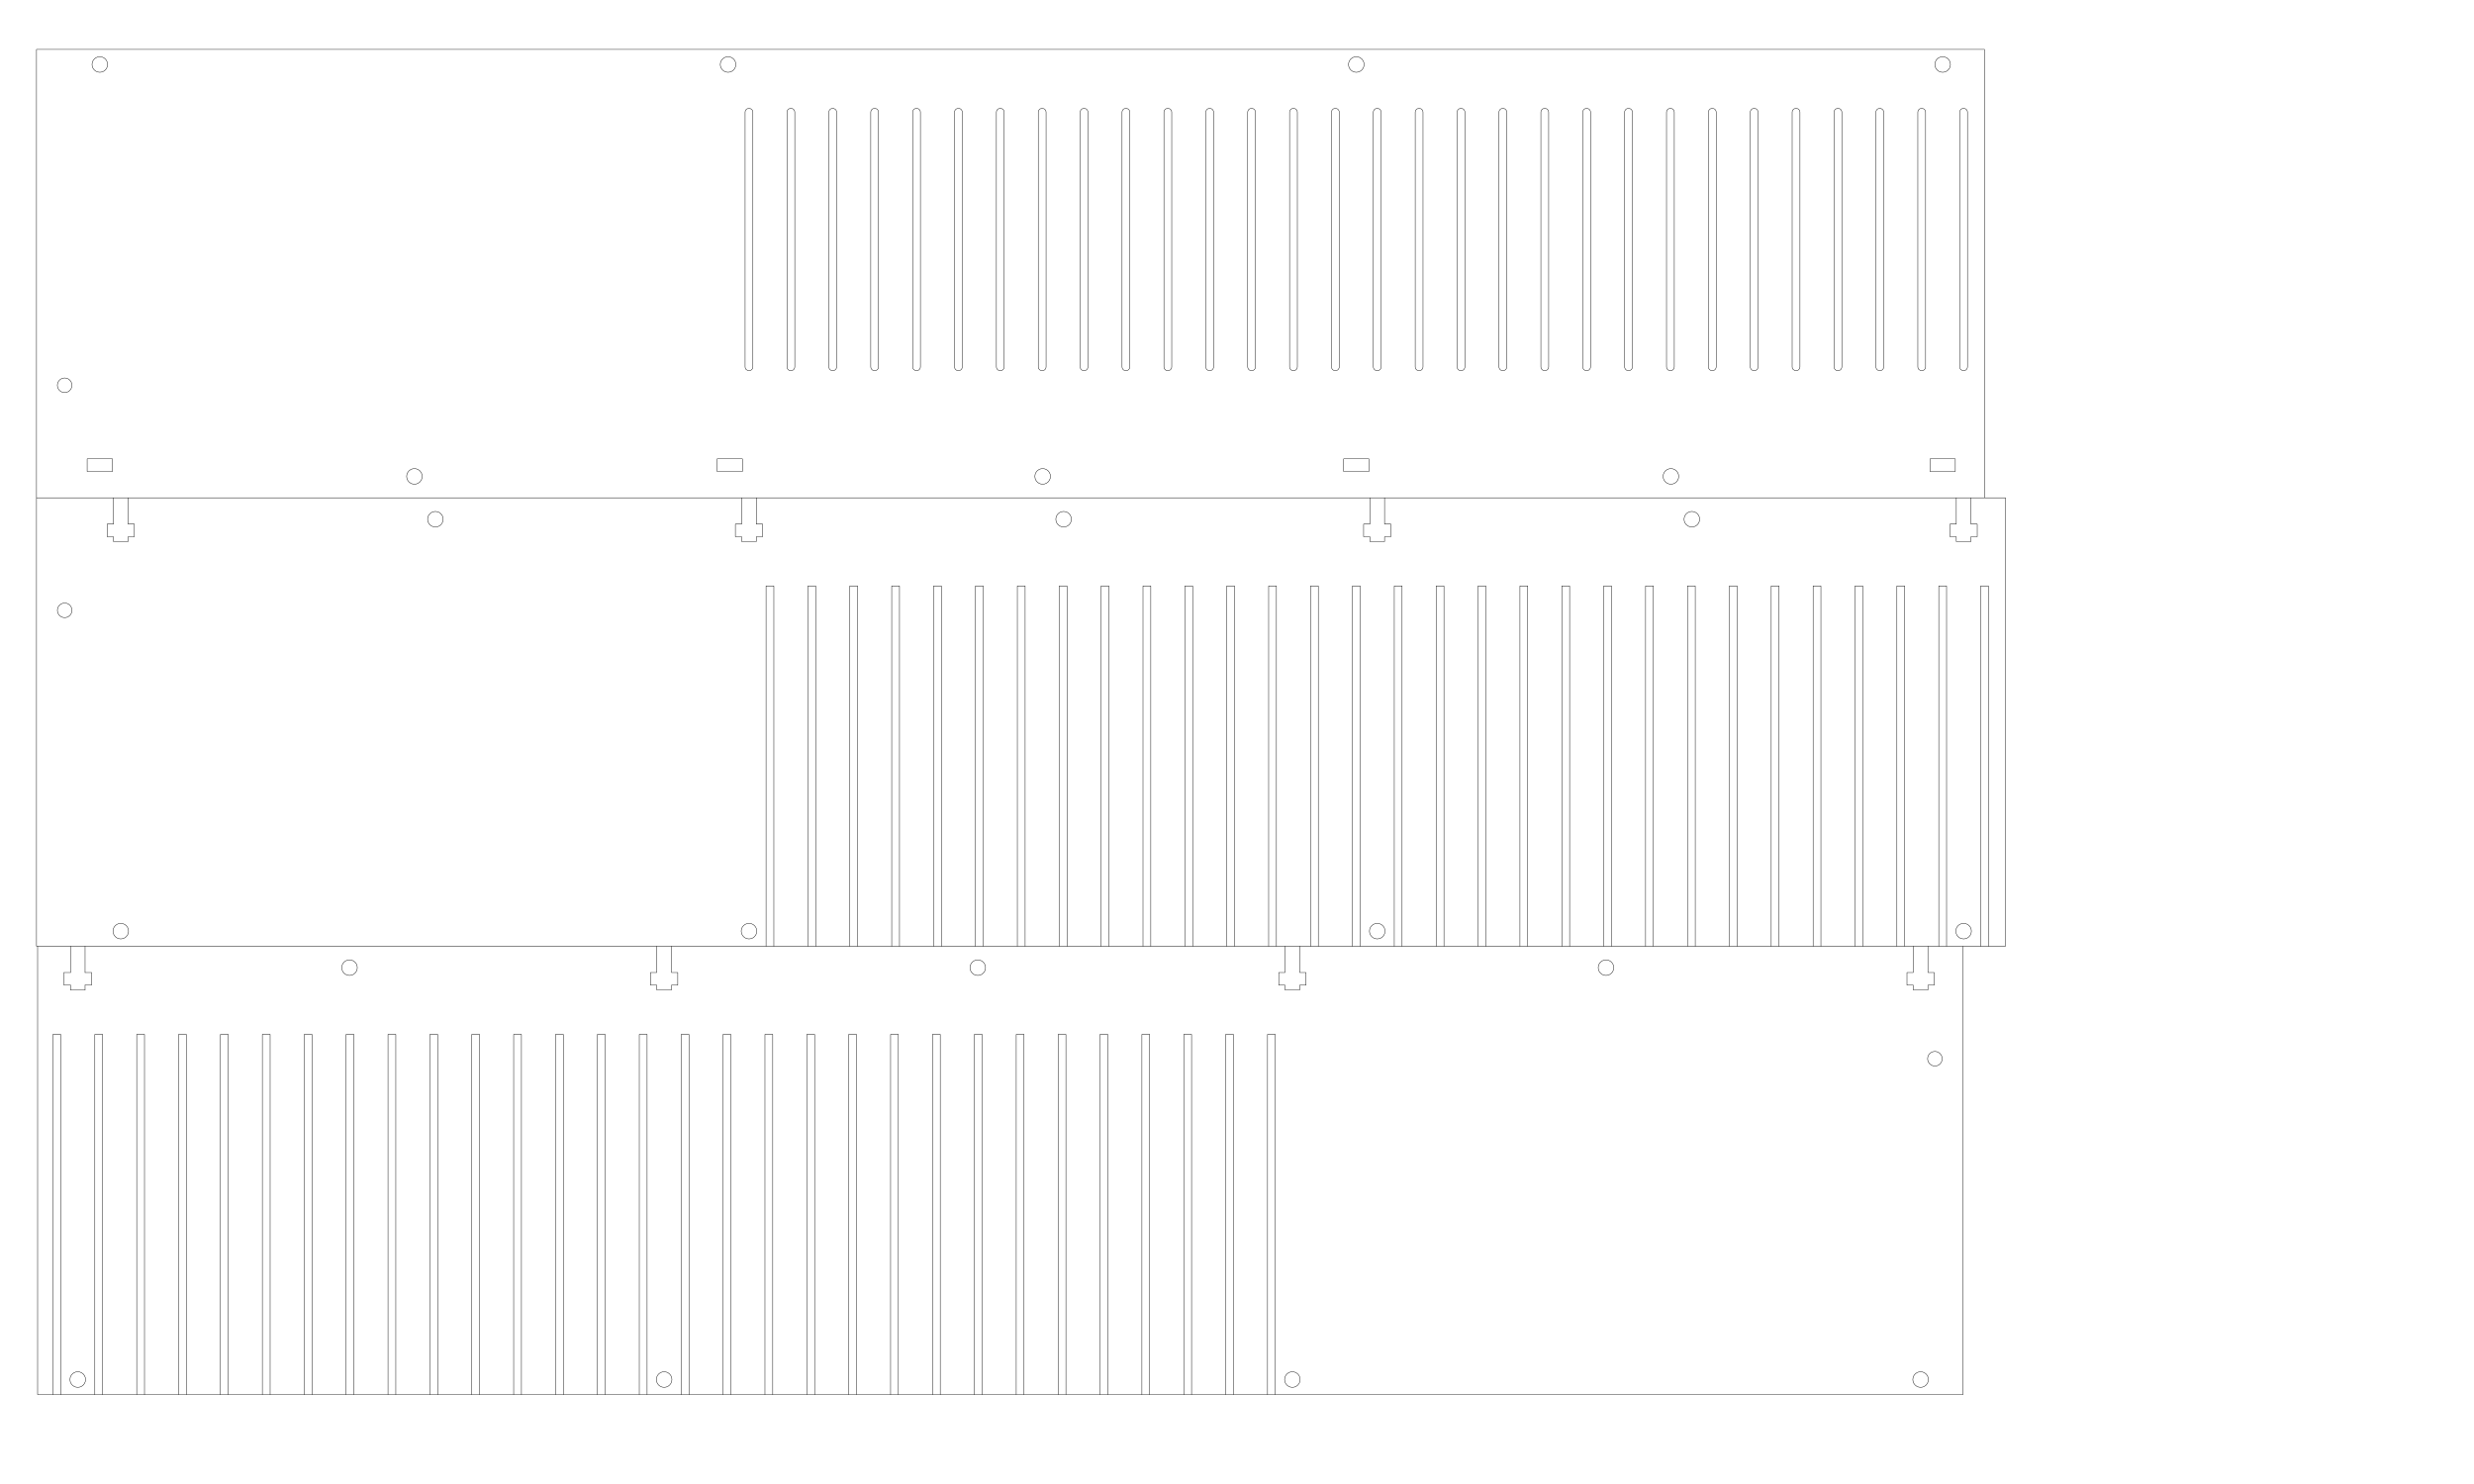 <?xml version="1.0" encoding="utf-8"?>
<!-- Generator: Adobe Illustrator 16.0.0, SVG Export Plug-In . SVG Version: 6.00 Build 0)  -->
<!DOCTYPE svg PUBLIC "-//W3C//DTD SVG 1.1//EN" "http://www.w3.org/Graphics/SVG/1.1/DTD/svg11.dtd">
<svg version="1.1" id="Layer_1" xmlns="http://www.w3.org/2000/svg" xmlns:xlink="http://www.w3.org/1999/xlink" x="0px" y="0px"
	 width="1440px" height="864px" viewBox="0 0 1440 864" enable-background="new 0 0 1440 864" xml:space="preserve">
<g>
	<g id="LINE_694_">
		
			<polygon fill="none" stroke="#000000" stroke-width="0.25" stroke-linecap="round" stroke-linejoin="round" stroke-miterlimit="10" points="
			41.885,224.309 41.74,225.409 41.315,226.434 40.64,227.315 39.759,227.991 38.734,228.417 37.633,228.561 36.533,228.417 
			35.507,227.991 34.627,227.315 33.951,226.434 33.526,225.409 33.381,224.309 33.526,223.208 33.951,222.182 34.627,221.303 
			35.507,220.627 36.533,220.202 37.633,220.057 38.734,220.202 39.759,220.627 40.64,221.303 41.316,222.182 41.74,223.208 		"/>
	</g>
	<g id="LINE_720_">
		
			<polygon fill="none" stroke="#000000" stroke-width="0.25" stroke-linecap="round" stroke-linejoin="round" stroke-miterlimit="10" points="
			824.396,215.18 824.867,215.542 826,215.846 827.135,215.542 827.604,215.18 827.965,214.711 828.191,214.165 828.268,213.577 
			828.268,65.326 828.191,64.739 827.965,64.192 827.604,63.723 827.135,63.362 826,63.058 824.867,63.362 824.396,63.723 
			824.037,64.192 823.811,64.739 823.732,65.326 823.732,213.577 823.811,214.165 824.037,214.711 		"/>
	</g>
	<g id="LINE_742_">
		
			<polygon fill="none" stroke="#000000" stroke-width="0.25" stroke-linecap="round" stroke-linejoin="round" stroke-miterlimit="10" points="
			848.775,215.18 849.244,215.542 850.379,215.846 851.512,215.542 851.982,215.18 852.342,214.711 852.568,214.165 
			852.646,213.577 852.646,65.326 852.568,64.739 852.342,64.192 851.982,63.723 851.512,63.362 850.379,63.058 849.244,63.362 
			848.775,63.723 848.414,64.192 848.188,64.739 848.111,65.326 848.111,213.577 848.188,214.165 848.414,214.711 		"/>
	</g>
	<g id="LINE_764_">
		
			<polygon fill="none" stroke="#000000" stroke-width="0.25" stroke-linecap="round" stroke-linejoin="round" stroke-miterlimit="10" points="
			873.152,215.18 873.623,215.542 874.756,215.846 875.891,215.542 876.359,215.18 876.721,214.711 876.947,214.165 
			877.023,213.577 877.023,65.326 876.947,64.739 876.721,64.192 876.359,63.723 875.891,63.362 874.756,63.058 873.623,63.362 
			873.152,63.723 872.793,64.192 872.566,64.739 872.488,65.326 872.488,213.577 872.566,214.165 872.793,214.711 		"/>
	</g>
	<g id="LINE_786_">
		
			<polygon fill="none" stroke="#000000" stroke-width="0.25" stroke-linecap="round" stroke-linejoin="round" stroke-miterlimit="10" points="
			897.531,215.18 898,215.542 899.135,215.846 900.268,215.542 900.738,215.18 901.098,214.711 901.324,214.165 901.402,213.577 
			901.402,65.326 901.324,64.739 901.098,64.192 900.738,63.723 900.268,63.362 899.135,63.058 898,63.362 897.531,63.723 
			897.17,64.192 896.943,64.739 896.867,65.326 896.867,213.577 896.943,214.165 897.17,214.711 		"/>
	</g>
	<g id="LINE_808_">
		
			<polygon fill="none" stroke="#000000" stroke-width="0.25" stroke-linecap="round" stroke-linejoin="round" stroke-miterlimit="10" points="
			921.908,215.18 922.379,215.542 923.512,215.846 924.646,215.542 925.115,215.18 925.477,214.711 925.703,214.165 
			925.781,213.577 925.781,65.326 925.703,64.739 925.477,64.192 925.115,63.723 924.646,63.362 923.512,63.058 922.379,63.362 
			921.908,63.723 921.549,64.192 921.322,64.739 921.244,65.326 921.244,213.577 921.322,214.165 921.549,214.711 		"/>
	</g>
	<g id="LINE_830_">
		
			<polygon fill="none" stroke="#000000" stroke-width="0.25" stroke-linecap="round" stroke-linejoin="round" stroke-miterlimit="10" points="
			946.287,215.18 946.756,215.542 947.891,215.846 949.023,215.542 949.494,215.18 949.854,214.711 950.08,214.165 950.158,213.577 
			950.158,65.326 950.08,64.739 949.854,64.192 949.494,63.723 949.023,63.362 947.891,63.058 946.756,63.362 946.287,63.723 
			945.926,64.192 945.699,64.739 945.623,65.326 945.623,213.577 945.699,214.165 945.926,214.711 		"/>
	</g>
	<g id="LINE_852_">
		
			<polygon fill="none" stroke="#000000" stroke-width="0.25" stroke-linecap="round" stroke-linejoin="round" stroke-miterlimit="10" points="
			970.664,215.18 971.135,215.542 972.268,215.846 973.402,215.542 973.871,215.18 974.232,214.711 974.459,214.165 
			974.537,213.577 974.537,65.326 974.459,64.739 974.232,64.192 973.871,63.723 973.402,63.362 972.268,63.058 971.135,63.362 
			970.664,63.723 970.305,64.192 970.078,64.739 970,65.326 970,213.577 970.078,214.165 970.305,214.711 		"/>
	</g>
	<g id="LINE_913_">
		
			<polygon fill="none" stroke="#000000" stroke-width="0.25" stroke-linecap="round" stroke-linejoin="round" stroke-miterlimit="10" points="
			579.954,213.577 580.032,214.165 580.258,214.711 580.619,215.18 581.088,215.542 582.222,215.846 583.356,215.542 
			583.826,215.18 584.186,214.711 584.413,214.165 584.49,213.577 584.49,65.326 584.413,64.739 584.186,64.192 583.826,63.723 
			583.356,63.362 582.222,63.058 581.088,63.362 580.619,63.723 580.258,64.192 580.032,64.739 579.954,65.326 		"/>
	</g>
	<g id="LINE_936_">
		
			<polygon fill="none" stroke="#000000" stroke-width="0.25" stroke-linecap="round" stroke-linejoin="round" stroke-miterlimit="10" points="
			556.71,63.362 556.241,63.723 555.88,64.192 555.654,64.739 555.576,65.326 555.576,213.577 555.654,214.165 555.88,214.711 
			556.241,215.18 556.71,215.542 557.844,215.846 558.978,215.542 559.448,215.18 559.808,214.711 560.035,214.165 560.112,213.577 
			560.112,65.326 560.035,64.739 559.808,64.192 559.448,63.723 558.978,63.362 558.464,63.146 557.844,63.058 		"/>
	</g>
	<g id="LINE_958_">
		
			<polygon fill="none" stroke="#000000" stroke-width="0.25" stroke-linecap="round" stroke-linejoin="round" stroke-miterlimit="10" points="
			531.198,65.326 531.276,64.739 531.502,64.192 531.863,63.723 532.332,63.362 533.466,63.058 534.6,63.362 535.07,63.723 
			535.43,64.192 535.657,64.739 535.734,65.326 535.734,213.577 535.657,214.165 535.43,214.711 535.07,215.18 534.6,215.542 
			533.466,215.846 532.846,215.758 531.863,215.18 531.502,214.711 531.276,214.165 531.198,213.577 		"/>
	</g>
	<g id="LINE_991_">
		
			<polygon fill="none" stroke="#000000" stroke-width="0.25" stroke-linecap="round" stroke-linejoin="round" stroke-miterlimit="10" points="
			506.82,213.577 506.898,214.165 507.124,214.711 507.485,215.18 507.954,215.542 509.088,215.846 510.222,215.542 510.692,215.18 
			511.052,214.711 511.279,214.165 511.356,213.577 511.356,65.326 511.279,64.739 511.052,64.192 510.692,63.723 510.222,63.362 
			509.088,63.058 507.954,63.362 507.485,63.723 507.124,64.192 506.898,64.739 506.82,65.326 		"/>
	</g>
	<g id="LINE_1004_">
		
			<polygon fill="none" stroke="#000000" stroke-width="0.25" stroke-linecap="round" stroke-linejoin="round" stroke-miterlimit="10" points="
			482.746,64.192 482.52,64.739 482.442,65.326 482.442,213.577 482.52,214.165 482.746,214.711 483.106,215.18 483.576,215.542 
			484.71,215.846 485.844,215.542 486.313,215.18 486.674,214.711 486.901,214.165 486.978,213.577 486.978,65.326 486.901,64.739 
			486.674,64.192 486.313,63.723 485.33,63.146 484.71,63.058 483.576,63.362 483.106,63.723 		"/>
	</g>
	<g id="LINE_1024_">
		
			<polygon fill="none" stroke="#000000" stroke-width="0.25" stroke-linecap="round" stroke-linejoin="round" stroke-miterlimit="10" points="
			458.142,64.739 458.064,65.326 458.064,213.577 458.142,214.165 458.368,214.711 458.729,215.18 459.198,215.542 460.332,215.846 
			461.466,215.542 461.936,215.18 462.296,214.711 462.522,214.165 462.6,213.577 462.6,65.326 462.522,64.739 462.296,64.192 
			461.936,63.723 461.466,63.362 460.952,63.146 460.332,63.058 459.198,63.362 458.729,63.723 458.368,64.192 		"/>
	</g>
	<g id="LINE_1045_">
		
			<polygon fill="none" stroke="#000000" stroke-width="0.25" stroke-linecap="round" stroke-linejoin="round" stroke-miterlimit="10" points="
			433.764,64.739 433.99,64.192 434.351,63.723 434.82,63.362 435.954,63.058 436.721,63.21 437.558,63.723 437.918,64.192 
			438.145,64.739 438.222,65.326 438.222,213.577 438.145,214.165 437.918,214.711 437.558,215.18 437.088,215.542 435.954,215.846 
			435.334,215.758 434.351,215.18 433.99,214.711 433.764,214.165 433.687,213.577 433.687,65.326 		"/>
	</g>
	<g id="LINE_1050_">
		
			<rect x="50.729" y="267.153" fill="none" stroke="#000000" stroke-width="0.25" stroke-linecap="round" stroke-linejoin="round" stroke-miterlimit="10" width="14.74" height="7.369"/>
	</g>
	<g id="LINE_1054_">
		
			<rect x="1123.357" y="267.153" fill="none" stroke="#000000" stroke-width="0.25" stroke-linecap="round" stroke-linejoin="round" stroke-miterlimit="10" width="14.74" height="7.369"/>
	</g>
	<g id="LINE_1058_">
		
			<rect x="782.066" y="267.153" fill="none" stroke="#000000" stroke-width="0.25" stroke-linecap="round" stroke-linejoin="round" stroke-miterlimit="10" width="14.74" height="7.369"/>
	</g>
	<g id="LINE_1061_">
		
			<rect x="417.398" y="267.153" fill="none" stroke="#000000" stroke-width="0.25" stroke-linecap="round" stroke-linejoin="round" stroke-miterlimit="10" width="14.74" height="7.369"/>
	</g>
	<g id="LINE_1087_">
		
			<polygon fill="none" stroke="#000000" stroke-width="0.25" stroke-linecap="round" stroke-linejoin="round" stroke-miterlimit="10" points="
			604.619,273.43 603.679,274.151 602.958,275.09 602.505,276.184 602.351,277.358 602.505,278.532 602.958,279.625 
			603.679,280.565 604.619,281.286 605.712,281.739 606.886,281.893 608.06,281.739 609.154,281.286 610.093,280.565 
			610.814,279.625 611.267,278.532 611.422,277.358 611.267,276.184 610.814,275.09 610.093,274.151 609.154,273.43 608.06,272.977 
			606.886,272.821 605.712,272.977 		"/>
	</g>
	<g id="LINE_1111_">
		
			<polygon fill="none" stroke="#000000" stroke-width="0.25" stroke-linecap="round" stroke-linejoin="round" stroke-miterlimit="10" points="
			236.682,277.358 236.836,276.184 237.289,275.09 238.01,274.151 238.949,273.43 240.043,272.977 241.217,272.821 242.391,272.977 
			243.485,273.43 244.424,274.151 245.145,275.09 245.598,276.184 245.752,277.358 245.598,278.532 245.145,279.625 
			244.424,280.565 243.485,281.286 242.391,281.739 241.217,281.893 240.043,281.739 238.949,281.286 238.01,280.565 
			237.289,279.625 236.836,278.532 		"/>
	</g>
	<g id="LINE_1136_">
		
			<polygon fill="none" stroke="#000000" stroke-width="0.25" stroke-linecap="round" stroke-linejoin="round" stroke-miterlimit="10" points="
			974.822,281.286 973.729,281.739 972.555,281.893 971.381,281.739 970.287,281.286 969.348,280.565 968.627,279.625 
			968.174,278.532 968.02,277.358 968.174,276.184 968.627,275.09 969.348,274.151 970.287,273.43 971.381,272.977 972.555,272.821 
			973.729,272.977 974.822,273.43 975.762,274.151 976.482,275.09 976.936,276.184 977.09,277.358 976.936,278.532 976.482,279.625 
			975.762,280.565 		"/>
	</g>
	<g id="LINE_1181_">
		
			<polygon fill="none" stroke="#000000" stroke-width="0.25" stroke-linecap="round" stroke-linejoin="round" stroke-miterlimit="10" points="
			1144.518,63.723 1144.049,63.362 1142.914,63.058 1141.781,63.362 1141.311,63.723 1140.951,64.192 1140.725,64.739 
			1140.646,65.326 1140.646,213.577 1140.725,214.165 1140.951,214.711 1141.311,215.18 1142.295,215.758 1142.914,215.846 
			1144.049,215.542 1144.518,215.18 1144.879,214.711 1145.105,214.165 1145.182,213.577 1145.182,65.326 1145.105,64.739 
			1144.879,64.192 		"/>
	</g>
	<g id="LINE_1214_">
		
			<polygon fill="none" stroke="#000000" stroke-width="0.25" stroke-linecap="round" stroke-linejoin="round" stroke-miterlimit="10" points="
			1116.268,65.326 1116.268,213.577 1116.346,214.165 1116.572,214.711 1116.934,215.18 1117.77,215.694 1118.537,215.846 
			1119.67,215.542 1120.141,215.18 1120.5,214.711 1120.727,214.165 1120.805,213.577 1120.805,65.326 1120.727,64.739 
			1120.5,64.192 1120.141,63.723 1119.67,63.362 1118.537,63.058 1117.402,63.362 1116.934,63.723 1116.572,64.192 1116.346,64.739 
					"/>
	</g>
	<g id="LINE_1231_">
		
			<polygon fill="none" stroke="#000000" stroke-width="0.25" stroke-linecap="round" stroke-linejoin="round" stroke-miterlimit="10" points="
			1068.178,215.18 1068.646,215.542 1069.781,215.846 1070.914,215.542 1071.385,215.18 1071.744,214.711 1071.971,214.165 
			1072.049,213.577 1072.049,65.326 1071.971,64.739 1071.744,64.192 1071.385,63.723 1070.914,63.362 1070.4,63.146 
			1069.781,63.058 1068.646,63.362 1068.178,63.723 1067.816,64.192 1067.59,64.739 1067.512,65.326 1067.512,213.577 
			1067.59,214.165 1067.816,214.711 		"/>
	</g>
	<g id="LINE_1233_">
		
			<polygon fill="none" stroke="#000000" stroke-width="0.25" stroke-linecap="round" stroke-linejoin="round" stroke-miterlimit="10" points="
			1091.969,214.165 1092.195,214.711 1092.555,215.18 1093.023,215.542 1094.158,215.846 1095.293,215.542 1095.762,215.18 
			1096.123,214.711 1096.35,214.165 1096.426,213.577 1096.426,65.326 1096.35,64.739 1096.123,64.192 1095.762,63.723 
			1094.926,63.21 1094.158,63.058 1093.023,63.362 1092.555,63.723 1092.195,64.192 1091.969,64.739 1091.891,65.326 
			1091.891,213.577 		"/>
	</g>
	<g id="LINE_1249_">
		
			<polygon fill="none" stroke="#000000" stroke-width="0.25" stroke-linecap="round" stroke-linejoin="round" stroke-miterlimit="10" points="
			604.41,214.165 604.332,213.577 604.332,65.326 604.41,64.739 604.636,64.192 604.997,63.723 605.466,63.362 606.6,63.058 
			607.734,63.362 608.204,63.723 608.564,64.192 608.791,64.739 608.868,65.326 608.868,213.577 608.791,214.165 608.564,214.711 
			608.204,215.18 607.734,215.542 606.6,215.846 605.466,215.542 604.997,215.18 604.636,214.711 		"/>
	</g>
	<g id="LINE_1299_">
		
			<polygon fill="none" stroke="#000000" stroke-width="0.25" stroke-linecap="round" stroke-linejoin="round" stroke-miterlimit="10" points="
			54.892,34.339 55.831,33.618 56.925,33.165 58.099,33.011 59.273,33.165 60.367,33.618 61.306,34.339 62.027,35.278 62.48,36.372 
			62.634,37.546 62.48,38.72 62.027,39.813 61.306,40.753 60.367,41.474 59.273,41.927 58.099,42.082 56.925,41.927 55.831,41.474 
			54.892,40.753 54.171,39.813 53.718,38.72 53.563,37.546 53.718,36.372 54.171,35.278 		"/>
	</g>
	<g id="LINE_1322_">
		
			<polygon fill="none" stroke="#000000" stroke-width="0.25" stroke-linecap="round" stroke-linejoin="round" stroke-miterlimit="10" points="
			1126.801,39.813 1126.348,38.72 1126.193,37.546 1126.348,36.372 1126.801,35.278 1127.521,34.339 1128.461,33.618 
			1129.555,33.165 1130.729,33.011 1131.902,33.165 1132.996,33.618 1133.936,34.339 1134.656,35.278 1135.109,36.372 
			1135.264,37.546 1135.109,38.72 1134.656,39.813 1133.936,40.753 1132.996,41.474 1131.902,41.927 1130.729,42.082 
			1129.555,41.927 1128.461,41.474 1127.521,40.753 		"/>
	</g>
	<g id="LINE_1344_">
		
			<polygon fill="none" stroke="#000000" stroke-width="0.25" stroke-linecap="round" stroke-linejoin="round" stroke-miterlimit="10" points="
			428.149,36.372 428.304,37.546 428.149,38.72 427.696,39.813 426.975,40.753 426.036,41.474 424.942,41.927 423.768,42.082 
			422.594,41.927 421.5,41.474 420.561,40.753 419.84,39.813 419.387,38.72 419.233,37.546 419.387,36.372 419.84,35.278 
			420.561,34.339 421.5,33.618 422.594,33.165 423.768,33.011 424.942,33.165 426.036,33.618 426.975,34.339 427.696,35.278 		"/>
	</g>
	<g id="LINE_1358_">
		
			<polygon fill="none" stroke="#000000" stroke-width="0.25" stroke-linecap="round" stroke-linejoin="round" stroke-miterlimit="10" points="
			787.17,33.618 788.264,33.165 789.438,33.011 790.611,33.165 791.705,33.618 792.645,34.339 793.365,35.278 793.818,36.372 
			793.973,37.546 793.818,38.72 793.365,39.813 792.645,40.753 791.705,41.474 790.611,41.927 789.438,42.082 788.264,41.927 
			787.17,41.474 786.23,40.753 785.51,39.813 785.057,38.72 784.9,37.546 785.057,36.372 785.51,35.278 786.23,34.339 		"/>
	</g>
	<g id="LINE_1365_">
		
			<polygon fill="none" stroke="#000000" stroke-width="0.25" stroke-linecap="round" stroke-linejoin="round" stroke-miterlimit="10" points="
			628.788,64.739 629.014,64.192 629.375,63.723 629.844,63.362 630.978,63.058 632.112,63.362 632.582,63.723 632.942,64.192 
			633.168,64.739 633.246,65.326 633.246,213.577 633.168,214.165 632.942,214.711 632.582,215.18 632.112,215.542 630.978,215.846 
			629.844,215.542 629.375,215.18 629.014,214.711 628.788,214.165 628.71,213.577 628.71,65.326 		"/>
	</g>
	<g id="LINE_1375_">
		
			<polygon fill="none" stroke="#000000" stroke-width="0.25" stroke-linecap="round" stroke-linejoin="round" stroke-miterlimit="10" points="
			657.319,214.711 656.96,215.18 656.489,215.542 655.356,215.846 654.222,215.542 653.753,215.18 653.392,214.711 653.165,214.165 
			653.089,213.577 653.089,65.326 653.165,64.739 653.392,64.192 653.753,63.723 654.222,63.362 655.356,63.058 656.489,63.362 
			656.96,63.723 657.319,64.192 657.546,64.739 657.624,65.326 657.624,213.577 657.546,214.165 		"/>
	</g>
	<g id="LINE_1397_">
		
			<polygon fill="none" stroke="#000000" stroke-width="0.25" stroke-linecap="round" stroke-linejoin="round" stroke-miterlimit="10" points="
			677.544,64.739 677.771,64.192 678.13,63.723 678.601,63.362 679.733,63.058 680.868,63.362 681.337,63.723 681.698,64.192 
			681.925,64.739 682.001,65.326 682.001,213.577 681.925,214.165 681.698,214.711 681.337,215.18 680.868,215.542 679.733,215.846 
			678.601,215.542 678.13,215.18 677.771,214.711 677.544,214.165 677.466,213.577 677.466,65.326 		"/>
	</g>
	<g id="LINE_1419_">
		
			<polygon fill="none" stroke="#000000" stroke-width="0.25" stroke-linecap="round" stroke-linejoin="round" stroke-miterlimit="10" points="
			701.921,64.739 702.147,64.192 702.509,63.723 702.978,63.362 704.112,63.058 705.245,63.362 705.716,63.723 706.075,64.192 
			706.302,64.739 706.38,65.326 706.38,213.577 706.302,214.165 706.075,214.711 705.716,215.18 705.245,215.542 704.112,215.846 
			702.978,215.542 702.509,215.18 702.147,214.711 701.921,214.165 701.845,213.577 701.845,65.326 		"/>
	</g>
	<g id="LINE_1441_">
		
			<polygon fill="none" stroke="#000000" stroke-width="0.25" stroke-linecap="round" stroke-linejoin="round" stroke-miterlimit="10" points="
			726.299,64.739 726.525,64.192 726.885,63.723 727.355,63.362 728.488,63.058 729.623,63.362 730.092,63.723 730.453,64.192 
			730.68,64.739 730.756,65.326 730.756,213.577 730.68,214.165 730.453,214.711 730.092,215.18 729.623,215.542 728.488,215.846 
			727.355,215.542 726.885,215.18 726.525,214.711 726.299,214.165 726.221,213.577 726.221,65.326 		"/>
	</g>
	<g id="LINE_1462_">
		
			<polygon fill="none" stroke="#000000" stroke-width="0.25" stroke-linecap="round" stroke-linejoin="round" stroke-miterlimit="10" points="
			750.676,64.739 750.902,64.192 751.264,63.723 751.732,63.362 752.867,63.058 754,63.362 754.471,63.723 754.83,64.192 
			755.057,64.739 755.135,65.326 755.135,213.577 755.057,214.165 754.83,214.711 754.471,215.18 754,215.542 752.867,215.846 
			751.732,215.542 751.264,215.18 750.902,214.711 750.676,214.165 750.6,213.577 750.6,65.326 		"/>
	</g>
	<g id="LINE_1484_">
		
			<polygon fill="none" stroke="#000000" stroke-width="0.25" stroke-linecap="round" stroke-linejoin="round" stroke-miterlimit="10" points="
			775.055,64.739 775.281,64.192 775.641,63.723 776.111,63.362 777.244,63.058 778.379,63.362 778.848,63.723 779.209,64.192 
			779.436,64.739 779.512,65.326 779.512,213.577 779.436,214.165 779.209,214.711 778.848,215.18 778.379,215.542 777.244,215.846 
			776.111,215.542 775.641,215.18 775.281,214.711 775.055,214.165 774.977,213.577 774.977,65.326 		"/>
	</g>
	<g id="LINE_1501_">
		
			<polygon fill="none" stroke="#000000" stroke-width="0.25" stroke-linecap="round" stroke-linejoin="round" stroke-miterlimit="10" points="
			799.432,64.739 799.658,64.192 800.02,63.723 800.488,63.362 801.623,63.058 802.756,63.362 803.227,63.723 803.586,64.192 
			803.813,64.739 803.891,65.326 803.891,213.577 803.813,214.165 803.586,214.711 803.227,215.18 802.756,215.542 801.623,215.846 
			800.488,215.542 800.02,215.18 799.658,214.711 799.432,214.165 799.355,213.577 799.355,65.326 		"/>
	</g>
	<g id="LINE_1506_">
		
			<polygon fill="none" stroke="#000000" stroke-width="0.25" stroke-linecap="round" stroke-linejoin="round" stroke-miterlimit="10" points="
			995.512,215.542 995.043,215.18 994.682,214.711 994.455,214.165 994.379,213.577 994.379,65.326 994.455,64.739 994.682,64.192 
			995.043,63.723 995.512,63.362 996.646,63.058 997.781,63.362 998.25,63.723 998.609,64.192 998.836,64.739 998.914,65.326 
			998.914,213.577 998.836,214.165 998.609,214.711 998.25,215.18 997.781,215.542 996.646,215.846 		"/>
	</g>
	<g id="LINE_1528_">
		
			<polygon fill="none" stroke="#000000" stroke-width="0.25" stroke-linecap="round" stroke-linejoin="round" stroke-miterlimit="10" points="
			1018.834,64.739 1019.061,64.192 1019.42,63.723 1019.891,63.362 1021.023,63.058 1022.158,63.362 1022.627,63.723 
			1022.988,64.192 1023.215,64.739 1023.293,65.326 1023.293,213.577 1023.215,214.165 1022.988,214.711 1022.627,215.18 
			1022.158,215.542 1021.023,215.846 1019.891,215.542 1019.42,215.18 1019.061,214.711 1018.834,214.165 1018.756,213.577 
			1018.756,65.326 		"/>
	</g>
	<g id="LINE_1542_">
		
			<polygon fill="none" stroke="#000000" stroke-width="0.25" stroke-linecap="round" stroke-linejoin="round" stroke-miterlimit="10" points="
			1043.211,64.739 1043.438,64.192 1043.799,63.723 1044.268,63.362 1045.402,63.058 1046.537,63.362 1047.006,63.723 
			1047.367,64.192 1047.594,64.739 1047.67,65.326 1047.67,213.577 1047.594,214.165 1047.367,214.711 1047.006,215.18 
			1046.537,215.542 1045.402,215.846 1044.783,215.758 1043.799,215.18 1043.438,214.711 1043.211,214.165 1043.135,213.577 
			1043.135,65.326 		"/>
	</g>
	<g id="LINE_6235_">
		
			<polyline fill="none" stroke="#000000" stroke-width="0.25" stroke-linecap="round" stroke-linejoin="round" stroke-miterlimit="10" points="
			596.683,550.902 596.683,341.137 592.148,341.137 592.148,550.902 		"/>
	</g>
	<g id="LINE_6239_">
		
			<polyline fill="none" stroke="#000000" stroke-width="0.25" stroke-linecap="round" stroke-linejoin="round" stroke-miterlimit="10" points="
			621.062,550.902 621.062,341.137 616.527,341.137 616.527,550.902 		"/>
	</g>
	<g id="LINE_6303_">
		
			<polyline fill="none" stroke="#000000" stroke-width="0.25" stroke-linecap="round" stroke-linejoin="round" stroke-miterlimit="10" points="
			645.439,550.902 645.439,341.137 640.904,341.137 640.904,550.902 		"/>
	</g>
	<g id="LINE_6310_">
		
			<polygon fill="none" stroke="#000000" stroke-width="0.25" stroke-linecap="round" stroke-linejoin="round" stroke-miterlimit="10" points="
			74.673,543.287 74.828,542.113 74.673,540.939 74.22,539.846 73.5,538.906 72.56,538.186 71.466,537.732 70.292,537.578 
			69.119,537.732 68.025,538.186 67.085,538.906 66.365,539.846 65.912,540.939 65.757,542.113 65.912,543.287 66.365,544.381 
			67.085,545.32 68.025,546.041 69.119,546.494 70.292,546.648 71.466,546.494 72.56,546.041 73.5,545.32 74.22,544.381 		"/>
	</g>
	<g id="LINE_6311_">
		
			<polygon fill="none" stroke="#000000" stroke-width="0.25" stroke-linecap="round" stroke-linejoin="round" stroke-miterlimit="10" points="
			1139.717,545.32 1140.656,546.041 1141.75,546.494 1142.924,546.648 1144.098,546.494 1145.191,546.041 1146.131,545.32 
			1146.852,544.381 1147.305,543.287 1147.459,542.113 1147.305,540.939 1146.852,539.846 1146.131,538.906 1145.191,538.186 
			1144.098,537.732 1142.924,537.578 1141.75,537.732 1140.656,538.186 1139.717,538.906 1138.996,539.846 1138.543,540.939 
			1138.389,542.113 1138.543,543.287 1138.996,544.381 		"/>
	</g>
	<g id="LINE_6325_">
		
			<polyline fill="none" stroke="#000000" stroke-width="0.25" stroke-linecap="round" stroke-linejoin="round" stroke-miterlimit="10" points="
			66.041,289.831 66.041,305.137 62.355,305.137 62.355,312.507 66.041,312.507 66.041,315.342 74.544,315.342 74.544,312.507 
			78.229,312.507 78.229,305.137 74.544,305.137 74.544,289.831 		"/>
	</g>
	<g id="LINE_6353_">
		
			<polygon fill="none" stroke="#000000" stroke-width="0.25" stroke-linecap="round" stroke-linejoin="round" stroke-miterlimit="10" points="
			797.25,540.939 797.096,542.113 797.25,543.287 797.703,544.381 798.426,545.32 799.363,546.041 800.457,546.494 801.633,546.648 
			802.807,546.494 803.9,546.041 804.84,545.32 805.561,544.381 806.014,543.287 806.168,542.113 806.014,540.939 805.561,539.846 
			804.84,538.906 803.9,538.186 802.807,537.732 801.633,537.578 800.457,537.732 799.363,538.186 798.426,538.906 797.703,539.846 
					"/>
	</g>
	<g id="LINE_6374_">
		
			<polygon fill="none" stroke="#000000" stroke-width="0.25" stroke-linecap="round" stroke-linejoin="round" stroke-miterlimit="10" points="
			249.03,303.476 249.483,304.57 250.204,305.509 251.144,306.23 252.237,306.683 253.411,306.838 254.585,306.683 255.679,306.23 
			256.618,305.509 257.339,304.57 257.792,303.476 257.946,302.302 257.792,301.128 257.339,300.035 256.618,299.095 
			255.679,298.375 254.585,297.921 253.411,297.767 252.237,297.921 251.144,298.375 250.204,299.095 249.483,300.035 
			249.03,301.128 248.875,302.302 		"/>
	</g>
	<g id="LINE_6387_">
		
			<polyline fill="none" stroke="#000000" stroke-width="0.25" stroke-linecap="round" stroke-linejoin="round" stroke-miterlimit="10" points="
			445.88,550.902 445.88,341.137 450.416,341.137 450.416,550.902 		"/>
	</g>
	<g id="LINE_6394_">
		
			<polygon fill="none" stroke="#000000" stroke-width="0.25" stroke-linecap="round" stroke-linejoin="round" stroke-miterlimit="10" points="
			439.169,538.906 438.23,538.186 437.136,537.732 435.962,537.578 434.789,537.732 433.695,538.186 432.755,538.906 
			432.035,539.846 431.582,540.939 431.427,542.113 431.582,543.287 432.035,544.381 432.755,545.32 433.695,546.041 
			434.789,546.494 435.962,546.648 437.136,546.494 438.23,546.041 439.169,545.32 439.89,544.381 440.343,543.287 440.498,542.113 
			440.343,540.939 439.89,539.846 		"/>
	</g>
	<g id="LINE_6406_">
		
			<polygon fill="none" stroke="#000000" stroke-width="0.25" stroke-linecap="round" stroke-linejoin="round" stroke-miterlimit="10" points="
			615.152,304.57 615.873,305.509 616.812,306.23 617.906,306.683 619.08,306.838 620.253,306.683 621.347,306.23 622.287,305.509 
			623.007,304.57 623.46,303.476 623.615,302.302 623.46,301.128 623.007,300.035 622.287,299.095 621.347,298.375 620.253,297.921 
			619.08,297.767 617.906,297.921 616.812,298.375 615.873,299.095 615.152,300.035 614.699,301.128 614.544,302.302 
			614.699,303.476 		"/>
	</g>
	<g id="LINE_6421_">
		
			<polyline fill="none" stroke="#000000" stroke-width="0.25" stroke-linecap="round" stroke-linejoin="round" stroke-miterlimit="10" points="
			440.214,289.831 440.214,305.137 443.9,305.137 443.9,312.507 440.214,312.507 440.214,315.342 431.71,315.342 431.71,312.507 
			428.025,312.507 428.025,305.137 431.71,305.137 431.71,289.831 		"/>
	</g>
	<g id="LINE_6429_">
		
			<polyline fill="none" stroke="#000000" stroke-width="0.25" stroke-linecap="round" stroke-linejoin="round" stroke-miterlimit="10" points="
			805.885,289.831 805.885,305.137 809.568,305.137 809.568,312.507 805.885,312.507 805.885,315.342 797.379,315.342 
			797.379,312.507 793.695,312.507 793.695,305.137 797.379,305.137 797.379,289.831 		"/>
	</g>
	<g id="LINE_6439_">
		
			<polyline fill="none" stroke="#000000" stroke-width="0.25" stroke-linecap="round" stroke-linejoin="round" stroke-miterlimit="10" points="
			1147.176,289.831 1147.176,305.137 1150.859,305.137 1150.859,312.507 1147.176,312.507 1147.176,315.342 1138.672,315.342 
			1138.672,312.507 1134.986,312.507 1134.986,305.137 1138.672,305.137 1138.672,289.831 		"/>
	</g>
	<g id="LINE_6443_">
		
			<polyline fill="none" stroke="#000000" stroke-width="0.25" stroke-linecap="round" stroke-linejoin="round" stroke-miterlimit="10" points="
			1152.842,550.902 1152.842,341.137 1157.377,341.137 1157.377,550.902 		"/>
	</g>
	<g id="LINE_6447_">
		
			<polyline fill="none" stroke="#000000" stroke-width="0.25" stroke-linecap="round" stroke-linejoin="round" stroke-miterlimit="10" points="
			1128.463,550.902 1128.463,341.137 1133,341.137 1133,550.902 		"/>
	</g>
	<g id="LINE_6451_">
		
			<polyline fill="none" stroke="#000000" stroke-width="0.25" stroke-linecap="round" stroke-linejoin="round" stroke-miterlimit="10" points="
			1104.086,550.902 1104.086,341.137 1108.621,341.137 1108.621,550.902 		"/>
	</g>
	<g id="LINE_6455_">
		
			<polyline fill="none" stroke="#000000" stroke-width="0.25" stroke-linecap="round" stroke-linejoin="round" stroke-miterlimit="10" points="
			1079.707,550.902 1079.707,341.137 1084.242,341.137 1084.242,550.902 		"/>
	</g>
	<g id="LINE_6459_">
		
			<polyline fill="none" stroke="#000000" stroke-width="0.25" stroke-linecap="round" stroke-linejoin="round" stroke-miterlimit="10" points="
			1055.33,550.902 1055.33,341.137 1059.865,341.137 1059.865,550.902 		"/>
	</g>
	<g id="LINE_6463_">
		
			<polyline fill="none" stroke="#000000" stroke-width="0.25" stroke-linecap="round" stroke-linejoin="round" stroke-miterlimit="10" points="
			1030.951,550.902 1030.951,341.137 1035.486,341.137 1035.486,550.902 		"/>
	</g>
	<g id="LINE_6467_">
		
			<polyline fill="none" stroke="#000000" stroke-width="0.25" stroke-linecap="round" stroke-linejoin="round" stroke-miterlimit="10" points="
			1006.574,550.902 1006.574,341.137 1011.109,341.137 1011.109,550.902 		"/>
	</g>
	<g id="LINE_6471_">
		
			<polyline fill="none" stroke="#000000" stroke-width="0.25" stroke-linecap="round" stroke-linejoin="round" stroke-miterlimit="10" points="
			982.195,550.902 982.195,341.137 986.73,341.137 986.73,550.902 		"/>
	</g>
	<g id="LINE_6475_">
		
			<polyline fill="none" stroke="#000000" stroke-width="0.25" stroke-linecap="round" stroke-linejoin="round" stroke-miterlimit="10" points="
			957.818,550.902 957.818,341.137 962.354,341.137 962.354,550.902 		"/>
	</g>
	<g id="LINE_6479_">
		
			<polyline fill="none" stroke="#000000" stroke-width="0.25" stroke-linecap="round" stroke-linejoin="round" stroke-miterlimit="10" points="
			933.439,550.902 933.439,341.137 937.975,341.137 937.975,550.902 		"/>
	</g>
	<g id="LINE_6483_">
		
			<polyline fill="none" stroke="#000000" stroke-width="0.25" stroke-linecap="round" stroke-linejoin="round" stroke-miterlimit="10" points="
			909.063,550.902 909.063,341.137 913.598,341.137 913.598,550.902 		"/>
	</g>
	<g id="LINE_6487_">
		
			<polyline fill="none" stroke="#000000" stroke-width="0.25" stroke-linecap="round" stroke-linejoin="round" stroke-miterlimit="10" points="
			884.684,550.902 884.684,341.137 889.219,341.137 889.219,550.902 		"/>
	</g>
	<g id="LINE_6491_">
		
			<polyline fill="none" stroke="#000000" stroke-width="0.25" stroke-linecap="round" stroke-linejoin="round" stroke-miterlimit="10" points="
			860.307,550.902 860.307,341.137 864.842,341.137 864.842,550.902 		"/>
	</g>
	<g id="LINE_6495_">
		
			<polyline fill="none" stroke="#000000" stroke-width="0.25" stroke-linecap="round" stroke-linejoin="round" stroke-miterlimit="10" points="
			835.928,550.902 835.928,341.137 840.463,341.137 840.463,550.902 		"/>
	</g>
	<g id="LINE_6499_">
		
			<polyline fill="none" stroke="#000000" stroke-width="0.25" stroke-linecap="round" stroke-linejoin="round" stroke-miterlimit="10" points="
			811.551,550.902 811.551,341.137 816.086,341.137 816.086,550.902 		"/>
	</g>
	<g id="LINE_6503_">
		
			<polyline fill="none" stroke="#000000" stroke-width="0.25" stroke-linecap="round" stroke-linejoin="round" stroke-miterlimit="10" points="
			787.172,550.902 787.172,341.137 791.707,341.137 791.707,550.902 		"/>
	</g>
	<g id="LINE_6507_">
		
			<polyline fill="none" stroke="#000000" stroke-width="0.25" stroke-linecap="round" stroke-linejoin="round" stroke-miterlimit="10" points="
			762.795,550.902 762.795,341.137 767.33,341.137 767.33,550.902 		"/>
	</g>
	<g id="LINE_6511_">
		
			<polyline fill="none" stroke="#000000" stroke-width="0.25" stroke-linecap="round" stroke-linejoin="round" stroke-miterlimit="10" points="
			738.416,550.902 738.416,341.137 742.951,341.137 742.951,550.902 		"/>
	</g>
	<g id="LINE_6515_">
		
			<polyline fill="none" stroke="#000000" stroke-width="0.25" stroke-linecap="round" stroke-linejoin="round" stroke-miterlimit="10" points="
			714.039,550.902 714.039,341.137 718.574,341.137 718.574,550.902 		"/>
	</g>
	<g id="LINE_6519_">
		
			<polyline fill="none" stroke="#000000" stroke-width="0.25" stroke-linecap="round" stroke-linejoin="round" stroke-miterlimit="10" points="
			689.66,550.902 689.66,341.137 694.195,341.137 694.195,550.902 		"/>
	</g>
	<g id="LINE_6523_">
		
			<polyline fill="none" stroke="#000000" stroke-width="0.25" stroke-linecap="round" stroke-linejoin="round" stroke-miterlimit="10" points="
			665.283,550.902 665.283,341.137 669.818,341.137 669.818,550.902 		"/>
	</g>
	<g id="LINE_6526_">
		
			<polyline fill="none" stroke="#000000" stroke-width="0.25" stroke-linecap="round" stroke-linejoin="round" stroke-miterlimit="10" points="
			567.771,550.902 567.771,341.137 572.306,341.137 572.306,550.902 		"/>
	</g>
	<g id="LINE_6530_">
		
			<polyline fill="none" stroke="#000000" stroke-width="0.25" stroke-linecap="round" stroke-linejoin="round" stroke-miterlimit="10" points="
			543.392,550.902 543.392,341.137 547.927,341.137 547.927,550.902 		"/>
	</g>
	<g id="LINE_6534_">
		
			<polyline fill="none" stroke="#000000" stroke-width="0.25" stroke-linecap="round" stroke-linejoin="round" stroke-miterlimit="10" points="
			519.015,550.902 519.015,341.137 523.55,341.137 523.55,550.902 		"/>
	</g>
	<g id="LINE_6538_">
		
			<polyline fill="none" stroke="#000000" stroke-width="0.25" stroke-linecap="round" stroke-linejoin="round" stroke-miterlimit="10" points="
			494.636,550.902 494.636,341.137 499.171,341.137 499.171,550.902 		"/>
	</g>
	<g id="LINE_6542_">
		
			<polyline fill="none" stroke="#000000" stroke-width="0.25" stroke-linecap="round" stroke-linejoin="round" stroke-miterlimit="10" points="
			470.259,550.902 470.259,341.137 474.794,341.137 474.794,550.902 		"/>
	</g>
	<g id="LINE_6566_">
		
			<polygon fill="none" stroke="#000000" stroke-width="0.25" stroke-linecap="round" stroke-linejoin="round" stroke-miterlimit="10" points="
			980.822,304.57 980.369,303.476 980.215,302.302 980.369,301.128 980.822,300.035 981.543,299.095 982.482,298.375 
			983.576,297.921 984.75,297.767 985.924,297.921 987.018,298.375 987.957,299.095 988.678,300.035 989.131,301.128 
			989.285,302.302 989.131,303.476 988.678,304.57 987.957,305.509 987.018,306.23 985.924,306.683 984.75,306.838 983.576,306.683 
			982.482,306.23 981.543,305.509 		"/>
	</g>
	<g id="LINE_6590_">
		
			<polygon fill="none" stroke="#000000" stroke-width="0.25" stroke-linecap="round" stroke-linejoin="round" stroke-miterlimit="10" points="
			33.966,353.21 34.642,352.33 35.522,351.654 36.547,351.229 37.648,351.083 38.749,351.229 39.774,351.654 40.655,352.33 
			41.33,353.21 41.755,354.236 41.9,355.335 41.755,356.437 41.33,357.462 40.655,358.342 39.774,359.018 38.749,359.443 
			37.648,359.587 36.547,359.443 35.522,359.018 34.642,358.343 33.966,357.462 33.541,356.437 33.396,355.335 33.541,354.236 		"/>
	</g>
	<g id="LINE_5883_">
		
			<polyline fill="none" stroke="#000000" stroke-width="0.25" stroke-linecap="round" stroke-linejoin="round" stroke-miterlimit="10" points="
			620.421,811.973 620.419,602.208 615.884,602.208 615.886,811.973 		"/>
	</g>
	<g id="LINE_5887_">
		
			<polyline fill="none" stroke="#000000" stroke-width="0.25" stroke-linecap="round" stroke-linejoin="round" stroke-miterlimit="10" points="
			644.798,811.973 644.796,602.208 640.261,602.208 640.263,811.973 		"/>
	</g>
	<g id="LINE_5891_">
		
			<polyline fill="none" stroke="#000000" stroke-width="0.25" stroke-linecap="round" stroke-linejoin="round" stroke-miterlimit="10" points="
			669.177,811.973 669.175,602.208 664.64,602.208 664.642,811.973 		"/>
	</g>
	<g id="LINE_5895_">
		
			<polyline fill="none" stroke="#000000" stroke-width="0.25" stroke-linecap="round" stroke-linejoin="round" stroke-miterlimit="10" points="
			693.554,811.973 693.552,602.208 689.017,602.208 689.019,811.973 		"/>
	</g>
	<g id="LINE_5899_">
		
			<polyline fill="none" stroke="#000000" stroke-width="0.25" stroke-linecap="round" stroke-linejoin="round" stroke-miterlimit="10" points="
			717.933,811.973 717.931,602.208 713.396,602.208 713.397,811.973 		"/>
	</g>
	<g id="LINE_5904_">
		
			<polyline fill="none" stroke="#000000" stroke-width="0.25" stroke-linecap="round" stroke-linejoin="round" stroke-miterlimit="10" points="
			254.751,811.973 254.749,602.208 250.214,602.208 250.216,811.973 		"/>
	</g>
	<g id="LINE_5907_">
		
			<polyline fill="none" stroke="#000000" stroke-width="0.25" stroke-linecap="round" stroke-linejoin="round" stroke-miterlimit="10" points="
			279.13,811.973 279.128,602.208 274.591,602.208 274.595,811.973 		"/>
	</g>
	<g id="LINE_5911_">
		
			<polyline fill="none" stroke="#000000" stroke-width="0.25" stroke-linecap="round" stroke-linejoin="round" stroke-miterlimit="10" points="
			205.995,811.973 205.993,602.208 201.458,602.208 201.46,811.973 		"/>
	</g>
	<g id="LINE_5912_">
		
			<polyline fill="none" stroke="#000000" stroke-width="0.25" stroke-linecap="round" stroke-linejoin="round" stroke-miterlimit="10" points="
			225.839,811.973 225.835,602.208 230.372,602.208 230.374,811.973 		"/>
	</g>
	<g id="LINE_5914_">
		
			<polyline fill="none" stroke="#000000" stroke-width="0.25" stroke-linecap="round" stroke-linejoin="round" stroke-miterlimit="10" points="
			181.618,811.973 181.616,602.208 177.079,602.208 177.083,811.973 		"/>
	</g>
	<g id="LINE_5935_">
		
			<polyline fill="none" stroke="#000000" stroke-width="0.25" stroke-linecap="round" stroke-linejoin="round" stroke-miterlimit="10" points="
			1113.644,550.901 1113.644,566.208 1109.958,566.208 1109.958,573.578 1113.644,573.578 1113.644,576.413 1122.147,576.413 
			1122.147,573.578 1125.833,573.578 1125.833,566.208 1122.147,566.208 1122.147,550.901 		"/>
	</g>
	<g id="LINE_5940_">
		
			<polyline fill="none" stroke="#000000" stroke-width="0.25" stroke-linecap="round" stroke-linejoin="round" stroke-miterlimit="10" points="
			157.239,811.973 157.237,602.208 152.702,602.208 152.704,811.973 		"/>
	</g>
	<g id="LINE_5943_">
		
			<polyline fill="none" stroke="#000000" stroke-width="0.25" stroke-linecap="round" stroke-linejoin="round" stroke-miterlimit="10" points="
			84.105,811.973 84.104,602.208 79.568,602.208 79.57,811.973 		"/>
	</g>
	<g id="LINE_5946_">
		
			<polyline fill="none" stroke="#000000" stroke-width="0.25" stroke-linecap="round" stroke-linejoin="round" stroke-miterlimit="10" points="
			108.484,811.973 108.48,602.208 103.945,602.208 103.947,811.973 		"/>
	</g>
	<g id="LINE_5949_">
		
			<polyline fill="none" stroke="#000000" stroke-width="0.25" stroke-linecap="round" stroke-linejoin="round" stroke-miterlimit="10" points="
			132.862,811.973 132.858,602.208 128.324,602.208 128.326,811.973 		"/>
	</g>
	<g id="LINE_5954_">
		
			<polyline fill="none" stroke="#000000" stroke-width="0.25" stroke-linecap="round" stroke-linejoin="round" stroke-miterlimit="10" points="
			747.974,550.901 747.974,566.208 744.29,566.208 744.29,573.578 747.974,573.578 747.974,576.413 756.478,576.413 
			756.478,573.578 760.163,573.578 760.163,566.208 756.478,566.208 756.478,550.901 		"/>
	</g>
	<g id="LINE_5965_">
		
			<polyline fill="none" stroke="#000000" stroke-width="0.25" stroke-linecap="round" stroke-linejoin="round" stroke-miterlimit="10" points="
			382.306,550.901 382.306,566.208 378.62,566.208 378.62,573.578 382.306,573.578 382.306,576.413 390.81,576.413 390.81,573.578 
			394.495,573.578 394.495,566.208 390.81,566.208 390.81,550.901 		"/>
	</g>
	<g id="LINE_5966_">
		
			<line fill="none" stroke="#000000" stroke-width="0.25" stroke-linecap="round" stroke-linejoin="round" stroke-miterlimit="10" x1="49.518" y1="550.901" x2="49.518" y2="566.208"/>
	</g>
	<g id="LINE_5967_">
		
			<line fill="none" stroke="#000000" stroke-width="0.25" stroke-linecap="round" stroke-linejoin="round" stroke-miterlimit="10" x1="53.203" y1="566.208" x2="49.518" y2="566.208"/>
	</g>
	<g id="LINE_5968_">
		
			<line fill="none" stroke="#000000" stroke-width="0.25" stroke-linecap="round" stroke-linejoin="round" stroke-miterlimit="10" x1="53.203" y1="573.578" x2="53.203" y2="566.208"/>
	</g>
	<g id="LINE_5969_">
		
			<line fill="none" stroke="#000000" stroke-width="0.25" stroke-linecap="round" stroke-linejoin="round" stroke-miterlimit="10" x1="53.203" y1="573.578" x2="49.518" y2="573.578"/>
	</g>
	<g id="LINE_5970_">
		
			<line fill="none" stroke="#000000" stroke-width="0.25" stroke-linecap="round" stroke-linejoin="round" stroke-miterlimit="10" x1="49.518" y1="576.413" x2="49.518" y2="573.578"/>
	</g>
	<g id="LINE_5971_">
		
			<line fill="none" stroke="#000000" stroke-width="0.25" stroke-linecap="round" stroke-linejoin="round" stroke-miterlimit="10" x1="41.014" y1="576.413" x2="49.518" y2="576.413"/>
	</g>
	<g id="LINE_5972_">
		
			<line fill="none" stroke="#000000" stroke-width="0.25" stroke-linecap="round" stroke-linejoin="round" stroke-miterlimit="10" x1="41.014" y1="576.413" x2="41.014" y2="573.578"/>
	</g>
	<g id="LINE_5973_">
		
			<line fill="none" stroke="#000000" stroke-width="0.25" stroke-linecap="round" stroke-linejoin="round" stroke-miterlimit="10" x1="41.014" y1="573.578" x2="37.328" y2="573.578"/>
	</g>
	<g id="LINE_5974_">
		
			<line fill="none" stroke="#000000" stroke-width="0.25" stroke-linecap="round" stroke-linejoin="round" stroke-miterlimit="10" x1="37.328" y1="566.208" x2="37.328" y2="573.578"/>
	</g>
	<g id="LINE_5975_">
		
			<line fill="none" stroke="#000000" stroke-width="0.25" stroke-linecap="round" stroke-linejoin="round" stroke-miterlimit="10" x1="37.328" y1="566.208" x2="41.014" y2="566.208"/>
	</g>
	<g id="LINE_5976_">
		
			<line fill="none" stroke="#000000" stroke-width="0.25" stroke-linecap="round" stroke-linejoin="round" stroke-miterlimit="10" x1="41.014" y1="550.901" x2="41.014" y2="566.208"/>
	</g>
	<g id="LINE_6000_">
		
			<polygon fill="none" stroke="#000000" stroke-width="0.25" stroke-linecap="round" stroke-linejoin="round" stroke-miterlimit="10" points="
			42.059,806.392 42.998,807.112 44.092,807.565 45.266,807.72 46.439,807.565 47.533,807.112 48.473,806.392 49.193,805.452 
			49.646,804.358 49.801,803.185 49.646,802.011 49.193,800.917 48.473,799.978 47.533,799.257 46.439,798.804 45.266,798.648 
			44.092,798.804 42.998,799.257 42.059,799.978 41.338,800.917 40.885,802.011 40.73,803.185 40.885,804.358 41.338,805.452 		"/>
	</g>
	<g id="LINE_6024_">
		
			<polygon fill="none" stroke="#000000" stroke-width="0.25" stroke-linecap="round" stroke-linejoin="round" stroke-miterlimit="10" points="
			749.019,799.978 748.298,800.917 747.845,802.011 747.69,803.185 747.845,804.358 748.298,805.452 749.019,806.392 
			749.958,807.112 751.052,807.565 752.226,807.72 753.401,807.565 754.495,807.112 755.433,806.392 756.155,805.452 
			756.608,804.358 756.763,803.185 756.608,802.011 756.155,800.917 755.433,799.978 754.495,799.257 753.401,798.804 
			752.226,798.648 751.052,798.804 749.958,799.257 		"/>
	</g>
	<g id="LINE_6040_">
		
			<polyline fill="none" stroke="#000000" stroke-width="0.25" stroke-linecap="round" stroke-linejoin="round" stroke-miterlimit="10" points="
			35.35,811.973 35.348,602.208 30.813,602.208 30.814,811.973 		"/>
	</g>
	<g id="LINE_6043_">
		
			<polyline fill="none" stroke="#000000" stroke-width="0.25" stroke-linecap="round" stroke-linejoin="round" stroke-miterlimit="10" points="
			59.729,811.973 59.725,602.208 55.189,602.208 55.191,811.973 		"/>
	</g>
	<g id="LINE_6046_">
		
			<polyline fill="none" stroke="#000000" stroke-width="0.25" stroke-linecap="round" stroke-linejoin="round" stroke-miterlimit="10" points="
			522.909,811.973 522.907,602.208 518.372,602.208 518.374,811.973 		"/>
	</g>
	<g id="LINE_6050_">
		
			<polyline fill="none" stroke="#000000" stroke-width="0.25" stroke-linecap="round" stroke-linejoin="round" stroke-miterlimit="10" points="
			547.286,811.973 547.284,602.208 542.749,602.208 542.751,811.973 		"/>
	</g>
	<g id="LINE_6054_">
		
			<polyline fill="none" stroke="#000000" stroke-width="0.25" stroke-linecap="round" stroke-linejoin="round" stroke-miterlimit="10" points="
			571.665,811.973 571.663,602.208 567.128,602.208 567.13,811.973 		"/>
	</g>
	<g id="LINE_6056_">
		
			<polyline fill="none" stroke="#000000" stroke-width="0.25" stroke-linecap="round" stroke-linejoin="round" stroke-miterlimit="10" points="
			591.507,811.973 591.505,602.208 596.04,602.208 596.042,811.973 		"/>
	</g>
	<g id="LINE_6059_">
		
			<polyline fill="none" stroke="#000000" stroke-width="0.25" stroke-linecap="round" stroke-linejoin="round" stroke-miterlimit="10" points="
			303.507,811.973 303.505,602.208 298.97,602.208 298.972,811.973 		"/>
	</g>
	<g id="LINE_6063_">
		
			<polyline fill="none" stroke="#000000" stroke-width="0.25" stroke-linecap="round" stroke-linejoin="round" stroke-miterlimit="10" points="
			327.886,811.973 327.884,602.208 323.347,602.208 323.351,811.973 		"/>
	</g>
	<g id="LINE_6067_">
		
			<polyline fill="none" stroke="#000000" stroke-width="0.25" stroke-linecap="round" stroke-linejoin="round" stroke-miterlimit="10" points="
			352.263,811.973 352.261,602.208 347.726,602.208 347.728,811.973 		"/>
	</g>
	<g id="LINE_6071_">
		
			<polyline fill="none" stroke="#000000" stroke-width="0.25" stroke-linecap="round" stroke-linejoin="round" stroke-miterlimit="10" points="
			376.642,811.973 376.64,602.208 372.103,602.208 372.106,811.973 		"/>
	</g>
	<g id="LINE_6075_">
		
			<polyline fill="none" stroke="#000000" stroke-width="0.25" stroke-linecap="round" stroke-linejoin="round" stroke-miterlimit="10" points="
			401.019,811.973 401.017,602.208 396.481,602.208 396.483,811.973 		"/>
	</g>
	<g id="LINE_6079_">
		
			<polyline fill="none" stroke="#000000" stroke-width="0.25" stroke-linecap="round" stroke-linejoin="round" stroke-miterlimit="10" points="
			425.397,811.973 425.396,602.208 420.858,602.208 420.862,811.973 		"/>
	</g>
	<g id="LINE_6083_">
		
			<polyline fill="none" stroke="#000000" stroke-width="0.25" stroke-linecap="round" stroke-linejoin="round" stroke-miterlimit="10" points="
			449.774,811.973 449.772,602.208 445.237,602.208 445.239,811.973 		"/>
	</g>
	<g id="LINE_6087_">
		
			<polyline fill="none" stroke="#000000" stroke-width="0.25" stroke-linecap="round" stroke-linejoin="round" stroke-miterlimit="10" points="
			474.153,811.973 474.151,602.208 469.616,602.208 469.618,811.973 		"/>
	</g>
	<g id="LINE_6091_">
		
			<polyline fill="none" stroke="#000000" stroke-width="0.25" stroke-linecap="round" stroke-linejoin="round" stroke-miterlimit="10" points="
			498.53,811.973 498.528,602.208 493.993,602.208 493.995,811.973 		"/>
	</g>
	<g id="LINE_6103_">
		
			<polygon fill="none" stroke="#000000" stroke-width="0.25" stroke-linecap="round" stroke-linejoin="round" stroke-miterlimit="10" points="
			930.243,563.373 930.397,564.547 930.851,565.641 931.571,566.58 932.511,567.301 933.604,567.754 934.778,567.909 
			935.952,567.754 937.046,567.301 937.985,566.58 938.706,565.641 939.159,564.547 939.313,563.373 939.159,562.199 
			938.706,561.105 937.985,560.166 937.046,559.445 935.952,558.992 934.778,558.838 933.604,558.992 932.511,559.445 
			931.571,560.166 930.851,561.105 930.397,562.199 		"/>
	</g>
	<g id="LINE_6127_">
		
			<polygon fill="none" stroke="#000000" stroke-width="0.25" stroke-linecap="round" stroke-linejoin="round" stroke-miterlimit="10" points="
			1122.276,802.011 1121.823,800.917 1121.103,799.978 1120.163,799.257 1119.069,798.804 1117.896,798.648 1116.722,798.804 
			1115.628,799.257 1114.688,799.978 1113.968,800.917 1113.515,802.011 1113.36,803.185 1113.515,804.358 1113.968,805.452 
			1114.688,806.392 1115.628,807.112 1116.722,807.565 1117.896,807.72 1119.069,807.565 1120.163,807.112 1121.103,806.392 
			1121.823,805.452 1122.276,804.358 1122.431,803.185 		"/>
	</g>
	<g id="LINE_6151_">
		
			<polygon fill="none" stroke="#000000" stroke-width="0.25" stroke-linecap="round" stroke-linejoin="round" stroke-miterlimit="10" points="
			565.901,566.58 566.841,567.301 567.935,567.754 569.108,567.909 570.282,567.754 571.376,567.301 572.315,566.58 
			573.036,565.641 573.489,564.547 573.644,563.373 573.489,562.199 573.036,561.105 572.315,560.166 571.376,559.445 
			570.282,558.992 569.108,558.838 567.935,558.992 566.841,559.445 565.901,560.166 565.181,561.105 564.728,562.199 
			564.573,563.373 564.728,564.547 565.181,565.641 		"/>
	</g>
	<g id="LINE_6175_">
		
			<polygon fill="none" stroke="#000000" stroke-width="0.25" stroke-linecap="round" stroke-linejoin="round" stroke-miterlimit="10" points="
			390.938,804.358 391.093,803.185 390.938,802.011 390.485,800.917 389.765,799.978 388.825,799.257 387.731,798.804 
			386.558,798.648 385.384,798.804 384.29,799.257 383.351,799.978 382.63,800.917 382.177,802.011 382.022,803.185 
			382.177,804.358 382.63,805.452 383.351,806.392 384.29,807.112 385.384,807.565 386.558,807.72 387.731,807.565 388.825,807.112 
			389.765,806.392 390.485,805.452 		"/>
	</g>
	<g id="LINE_6199_">
		
			<polygon fill="none" stroke="#000000" stroke-width="0.25" stroke-linecap="round" stroke-linejoin="round" stroke-miterlimit="10" points="
			200.231,560.166 199.511,561.105 199.058,562.199 198.903,563.373 199.058,564.547 199.511,565.641 200.231,566.58 
			201.171,567.301 202.265,567.754 203.438,567.909 204.612,567.754 205.706,567.301 206.646,566.58 207.366,565.641 
			207.819,564.547 207.974,563.373 207.819,562.199 207.366,561.105 206.646,560.166 205.706,559.445 204.612,558.992 
			203.438,558.838 202.265,558.992 201.171,559.445 		"/>
	</g>
	<g id="LINE_6223_">
		
			<polygon fill="none" stroke="#000000" stroke-width="0.25" stroke-linecap="round" stroke-linejoin="round" stroke-miterlimit="10" points="
			1123.21,613.4 1124.091,612.725 1125.116,612.3 1126.216,612.154 1127.317,612.3 1128.343,612.725 1129.222,613.4 
			1129.897,614.281 1130.323,615.307 1130.468,616.406 1130.323,617.508 1129.897,618.533 1129.222,619.414 1128.343,620.09 
			1127.317,620.514 1126.216,620.658 1125.116,620.514 1124.091,620.09 1123.21,619.414 1122.534,618.533 1122.108,617.508 
			1121.964,616.406 1122.108,615.307 1122.534,614.281 		"/>
	</g>
	<g id="LINE_6601_">
		
			<polyline fill="none" stroke="#000000" stroke-width="0.25" stroke-linecap="round" stroke-linejoin="round" stroke-miterlimit="10" points="
			742.31,811.973 742.308,602.208 737.772,602.208 737.774,811.973 		"/>
	</g>
	<g id="LINE_6602_">
		
			<polyline fill="none" stroke="#000000" stroke-width="0.25" stroke-linecap="round" stroke-linejoin="round" stroke-miterlimit="10" points="
			1142.556,550.901 1142.556,811.973 21.891,811.973 21.889,550.901 21.891,550.901 21.253,550.902 21.251,289.831 
			1167.299,289.831 1167.301,550.902 21.251,550.902 21.251,289.831 21.251,28.759 1155.105,28.759 1155.105,289.831 		"/>
	</g>
</g>
</svg>
